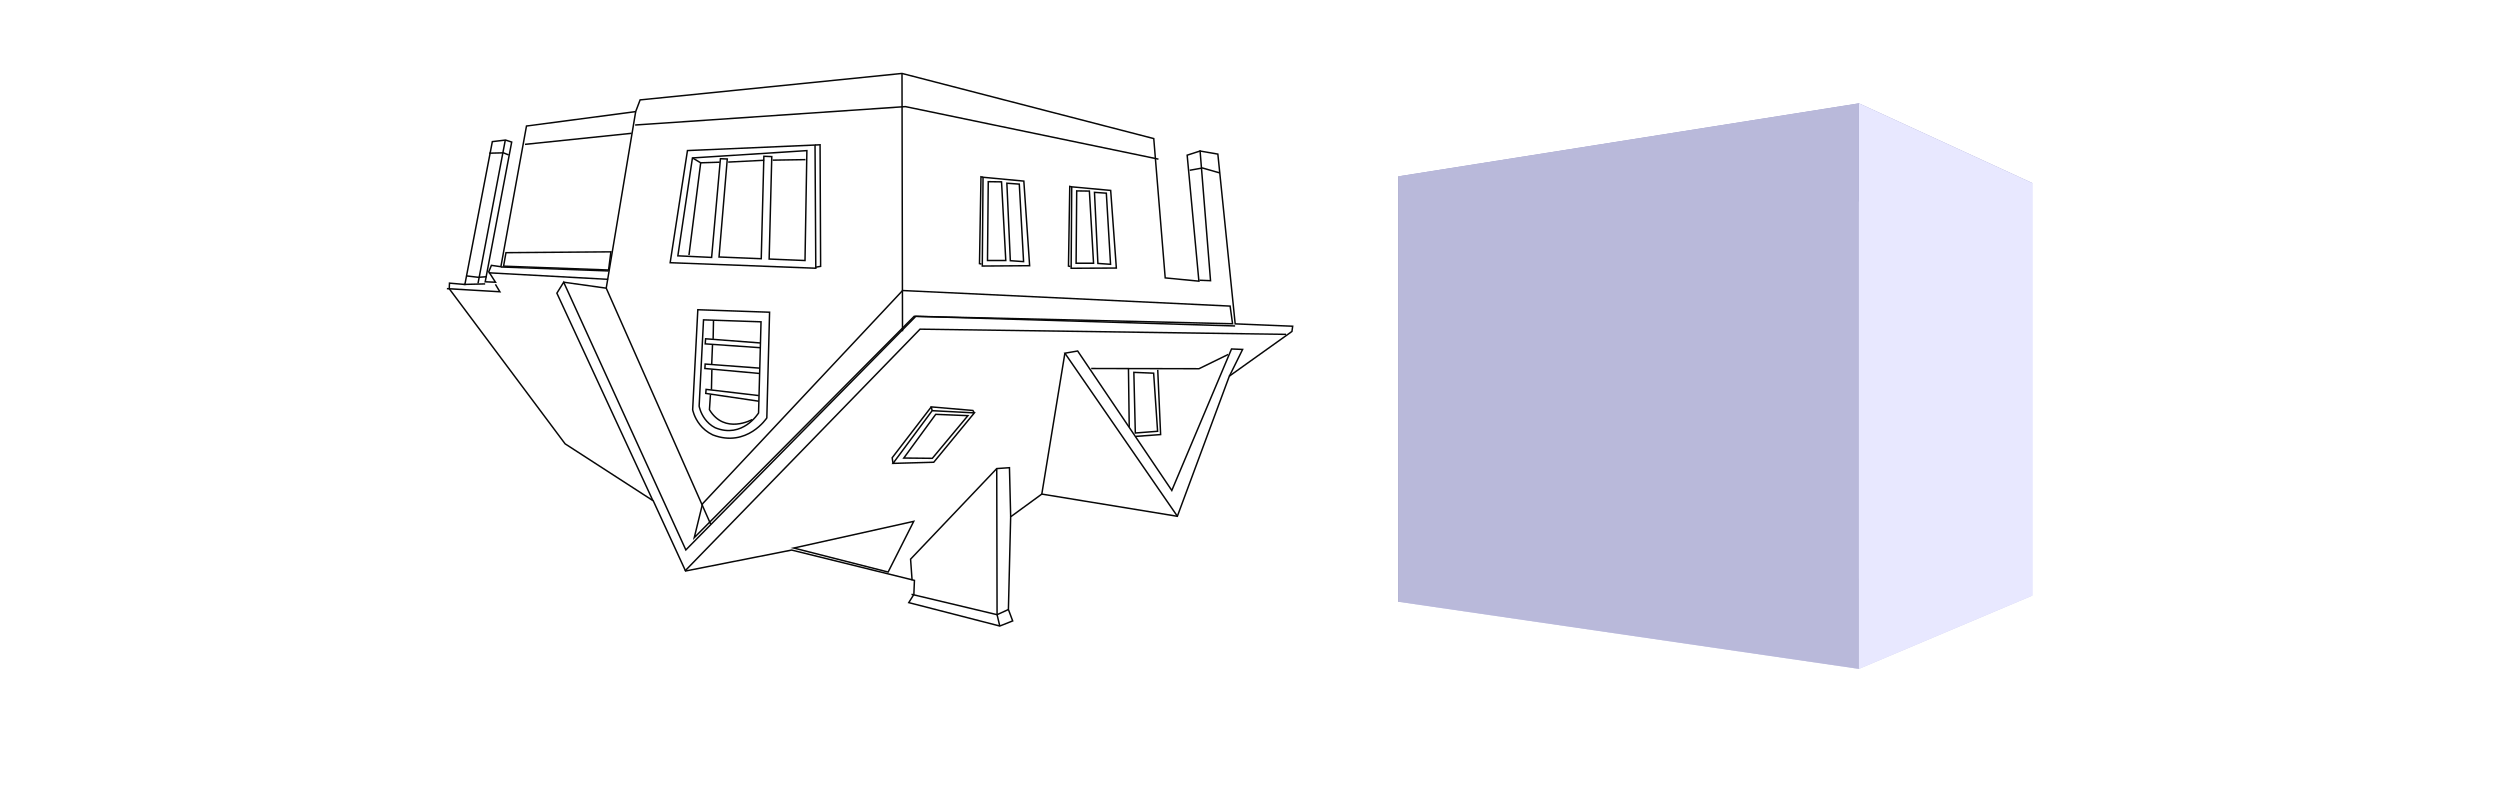 <?xml version="1.0" encoding="UTF-8" standalone="no"?>
<!-- Generator: Adobe Illustrator 17.0.0, SVG Export Plug-In . SVG Version: 6.00 Build 0)  -->

<svg
   xmlns:dc="http://purl.org/dc/elements/1.1/"
   xmlns:cc="http://creativecommons.org/ns#"
   xmlns:rdf="http://www.w3.org/1999/02/22-rdf-syntax-ns#"
   xmlns:svg="http://www.w3.org/2000/svg"
   xmlns="http://www.w3.org/2000/svg"
   xmlns:sodipodi="http://sodipodi.sourceforge.net/DTD/sodipodi-0.dtd"
   xmlns:inkscape="http://www.inkscape.org/namespaces/inkscape"
   version="1.1"
   id="Layer_3"
   x="0px"
   y="0px"
   width="593.21pt"
   height="188.879pt"
   viewBox="0 0 209.271 66.632"
   enable-background="new 0 0 600 600"
   xml:space="preserve"
   inkscape:version="0.91 r13725"
   sodipodi:docname="@house2.svg"><sodipodi:namedview
     pagecolor="#ffffff"
     bordercolor="#666666"
     borderopacity="1"
     objecttolerance="10"
     gridtolerance="10"
     guidetolerance="10"
     inkscape:pageopacity="0"
     inkscape:pageshadow="2"
     inkscape:window-width="1600"
     inkscape:window-height="837"
     id="namedview9182"
     showgrid="false"
     inkscape:zoom="0.42440026"
     inkscape:cx="66.921452"
     inkscape:cy="-42.882179"
     inkscape:window-x="-8"
     inkscape:window-y="-8"
     inkscape:window-maximized="1"
     inkscape:current-layer="Layer_3"
     inkscape:document-units="mm"
     fit-margin-top="0"
     fit-margin-left="0"
     fit-margin-right="0"
     fit-margin-bottom="0"
     units="pt" /><defs
     id="defs9184"><inkscape:perspective
       sodipodi:type="inkscape:persp3d"
       inkscape:vp_x="0 : 33.316187 : 1"
       inkscape:vp_y="0 : 1000 : 0"
       inkscape:vp_z="209.27143 : 33.316187 : 1"
       inkscape:persp3d-origin="104.63572 : 22.210792 : 1"
       id="perspective8121" /></defs><cnc
     reverse="no" /><path
     id="polygon9180"
     d="m 108.147,27.745 -5.241,3.739 -4.353,11.734 -11.347,-1.859 -2.605,1.901 -0.189,7.758 0.357,0.958 -1.08,0.427 -7.617,-1.959 0.426,-0.687 0.048,-1.174 -10.28,-2.539 -8.88,1.752 -2.703,-5.873 -7.38,-4.772 -9.697,-12.981 0.019,-0.47 1.289,0.112 2.299,-11.958 1.108,-0.131 0.512,0.168 -2.218,11.697 0.861,0.035 -0.561,-0.876 0.221,-0.535 0.792,0.113 2.143,-11.777 9.14,-1.206 0.372,-0.981 21.921,-2.214 21.075,5.453 0.958,11.661 2.82,0.273 -0.982,-10.545 1.076,-0.348 1.493,0.257 1.451,14.21 4.813,0.198 z"
     style="fill:none;stroke:#070707;stroke-width:0.125;stroke-miterlimit:10"
     inkscape:connector-curvature="0"
     inkscape:transform-center-x="44.488925"
     inkscape:transform-center-y="-21.945833" /><path
     id="path3594"
     d="M 107.65,27.989 77.014,27.554 57.338,47.794"
     style="fill:none;stroke:#070707;stroke-width:0.125;stroke-miterlimit:10"
     inkscape:connector-curvature="0"
     inkscape:transform-center-x="34.902848"
     inkscape:transform-center-y="-13.547538" /><path
     id="path3602"
     d="m 98.554,43.211 -9.414,-13.645 1.069,-0.184 7.881,11.675 4.999,-11.844 0.927,0.038 -1.11,2.247"
     style="fill:none;stroke:#070707;stroke-width:0.125;stroke-miterlimit:10"
     inkscape:connector-curvature="0"
     inkscape:transform-center-x="20.819512"
     inkscape:transform-center-y="-15.009258" /><path
     id="path3590"
     d="M 103.388,27.285 76.66,26.481 57.411,46.033 47.184,23.623 l -0.569,0.917 8.044,17.381"
     style="fill:none;stroke:#070707;stroke-width:0.125;stroke-miterlimit:10"
     inkscape:connector-curvature="0"
     inkscape:transform-center-x="42.39493"
     inkscape:transform-center-y="-16.393096" /><path
     id="path3632"
     d="M 102.97,25.622 75.554,24.319 58.808,42.17 58.116,45.003 76.527,26.475 l 26.648,0.625 z"
     style="fill:none;stroke:#070707;stroke-width:0.125;stroke-miterlimit:10"
     inkscape:connector-curvature="0"
     inkscape:transform-center-x="36.751452"
     inkscape:transform-center-y="-16.560064" /><path
     id="path3604"
     d="m 102.804,29.672 -2.438,1.193 -9.023,-0.018"
     style="fill:none;stroke:#070707;stroke-width:0.125;stroke-miterlimit:10"
     inkscape:connector-curvature="0"
     inkscape:transform-center-x="20.323659"
     inkscape:transform-center-y="-20.952875" /><path
     id="path3610"
     d="m 102.101,14.474 -1.443,-0.412 -1.069,0.191"
     style="fill:none;stroke:#070707;stroke-width:0.125;stroke-miterlimit:10"
     inkscape:connector-curvature="0"
     inkscape:transform-center-x="16.551977"
     inkscape:transform-center-y="-36.953438" /><path
     id="path3626"
     d="m 100.405,23.458 0.927,0.038 -0.879,-10.913"
     style="fill:none;stroke:#070707;stroke-width:0.125;stroke-miterlimit:10"
     inkscape:connector-curvature="0"
     inkscape:transform-center-x="16.528367"
     inkscape:transform-center-y="-33.181189" /><path
     id="path3690"
     d="m 96.912,30.958 0.242,5.419 -2.063,0.15"
     style="fill:none;stroke:#070707;stroke-width:0.125;stroke-miterlimit:10"
     inkscape:connector-curvature="0"
     inkscape:transform-center-x="21.274819"
     inkscape:transform-center-y="-17.478295" /><path
     id="path3694"
     d="m 96.569,31.238 0.331,4.864 -1.864,0.144 -0.123,-5.076 z"
     style="fill:none;stroke:#070707;stroke-width:0.125;stroke-miterlimit:10"
     inkscape:connector-curvature="0"
     inkscape:transform-center-x="21.490851"
     inkscape:transform-center-y="-17.513145" /><path
     id="path3612"
     d="M 96.973,13.322 75.789,8.924 53.166,10.464"
     style="fill:none;stroke:#070707;stroke-width:0.125;stroke-miterlimit:10"
     inkscape:connector-curvature="0"
     inkscape:transform-center-x="42.327583"
     inkscape:transform-center-y="-40.097917" /><path
     id="path3692"
     d="m 94.526,35.74 -0.065,-4.883"
     style="fill:none;stroke:#070707;stroke-width:0.125;stroke-miterlimit:10"
     inkscape:connector-curvature="0"
     inkscape:transform-center-x="22.903552"
     inkscape:transform-center-y="-17.922418" /><path
     id="path3634"
     d="m 93.447,22.437 -0.474,-6.497 -3.261,-0.301 -0.048,6.818 z"
     style="fill:none;stroke:#070707;stroke-width:0.125;stroke-miterlimit:10"
     inkscape:connector-curvature="0"
     inkscape:transform-center-x="25.841636"
     inkscape:transform-center-y="-32.171739" /><path
     id="path3636"
     d="m 92.962,22.124 -0.353,-5.953 -0.992,-0.07 0.286,5.95 z"
     style="fill:none;stroke:#070707;stroke-width:0.125;stroke-miterlimit:10"
     inkscape:connector-curvature="0"
     inkscape:transform-center-x="25.107407"
     inkscape:transform-center-y="-32.108932" /><path
     id="path3638"
     d="m 91.539,22.036 -0.349,-6.041 -1.061,-0.014 -0.05,6.054 z"
     style="fill:none;stroke:#070707;stroke-width:0.125;stroke-miterlimit:10"
     inkscape:connector-curvature="0"
     inkscape:transform-center-x="26.587716"
     inkscape:transform-center-y="-32.212844" /><path
     id="path3640"
     d="m 89.604,22.309 -0.164,-0.036 0.108,-6.669 0.164,0.036"
     style="fill:none;stroke:#070707;stroke-width:0.125;stroke-miterlimit:10"
     inkscape:connector-curvature="0"
     inkscape:transform-center-x="27.821424"
     inkscape:transform-center-y="-32.264567" /><path
     id="path3606"
     d="M 87.206,41.37 89.14,29.566"
     style="fill:none;stroke:#070707;stroke-width:0.125;stroke-miterlimit:10"
     inkscape:connector-curvature="0"
     inkscape:transform-center-x="29.224234"
     inkscape:transform-center-y="-15.753152" /><path
     id="path3642"
     d="m 86.189,22.241 -0.485,-7.081 -3.416,-0.322 -0.062,7.432 z"
     style="fill:none;stroke:#070707;stroke-width:0.125;stroke-miterlimit:10"
     inkscape:connector-curvature="0"
     inkscape:transform-center-x="33.189271"
     inkscape:transform-center-y="-32.666818" /><path
     id="path3644"
     d="m 85.682,21.9 -0.359,-6.488 -1.04,-0.075 0.29,6.485 z"
     style="fill:none;stroke:#070707;stroke-width:0.125;stroke-miterlimit:10"
     inkscape:connector-curvature="0"
     inkscape:transform-center-x="32.414243"
     inkscape:transform-center-y="-32.602972" /><path
     id="path3600"
     d="M 84.412,51.021 83.463,51.454 76.301,49.749"
     style="fill:none;stroke:#070707;stroke-width:0.125;stroke-miterlimit:10"
     inkscape:connector-curvature="0"
     inkscape:transform-center-x="37.040419"
     inkscape:transform-center-y="-0.61978297" /><path
     id="path3596"
     d="m 76.349,48.575 -0.126,-1.769 7.212,-7.582 1.065,-0.074 0.102,4.116"
     style="fill:none;stroke:#070707;stroke-width:0.125;stroke-miterlimit:10"
     inkscape:connector-curvature="0"
     inkscape:transform-center-x="36.985118"
     inkscape:transform-center-y="-7.3588817" /><path
     id="path3598"
     d="m 83.435,39.224 0.028,12.23 0.227,0.95"
     style="fill:none;stroke:#070707;stroke-width:0.125;stroke-miterlimit:10"
     inkscape:connector-curvature="0"
     inkscape:transform-center-x="33.834656"
     inkscape:transform-center-y="-5.4075363" /><path
     id="path3646"
     d="m 84.192,21.806 -0.355,-6.584 -1.112,-0.014 -0.063,6.599 z"
     style="fill:none;stroke:#070707;stroke-width:0.125;stroke-miterlimit:10"
     inkscape:connector-curvature="0"
     inkscape:transform-center-x="33.970172"
     inkscape:transform-center-y="-32.713051" /><path
     id="path3682"
     d="m 81.561,34.561 -3.531,-0.184 -3.278,4.412 3.41,-0.095 z"
     style="fill:none;stroke:#070707;stroke-width:0.125;stroke-miterlimit:10"
     inkscape:connector-curvature="0"
     inkscape:transform-center-x="39.240637"
     inkscape:transform-center-y="-14.637753" /><path
     id="path3648"
     d="m 82.163,22.107 -0.172,-0.039 0.125,-7.27 0.172,0.039"
     style="fill:none;stroke:#070707;stroke-width:0.125;stroke-miterlimit:10"
     inkscape:connector-curvature="0"
     inkscape:transform-center-x="35.257335"
     inkscape:transform-center-y="-32.767843" /><path
     id="path3686"
     d="m 81.561,34.561 -0.124,-0.201 -3.482,-0.3 0.075,0.317"
     style="fill:none;stroke:#070707;stroke-width:0.125;stroke-miterlimit:10"
     inkscape:connector-curvature="0"
     inkscape:transform-center-x="37.63949"
     inkscape:transform-center-y="-16.910059" /><path
     id="path3684"
     d="m 78.043,38.366 -2.388,-0.025 2.672,-3.658 2.694,0.111 z"
     style="fill:none;stroke:#070707;stroke-width:0.125;stroke-miterlimit:10"
     inkscape:connector-curvature="0"
     inkscape:transform-center-x="39.059251"
     inkscape:transform-center-y="-14.696335" /><path
     id="path3688"
     d="m 77.954,34.061 -3.271,4.256 0.069,0.473"
     style="fill:none;stroke:#070707;stroke-width:0.125;stroke-miterlimit:10"
     inkscape:connector-curvature="0"
     inkscape:transform-center-x="41.078465"
     inkscape:transform-center-y="-14.796113" /><path
     id="path3592"
     d="m 74.343,47.885 2.143,-4.243 -10.044,2.233 z"
     style="fill:none;stroke:#070707;stroke-width:0.125;stroke-miterlimit:10"
     inkscape:connector-curvature="0"
     inkscape:transform-center-x="45.93395"
     inkscape:transform-center-y="-5.4579658" /><path
     id="path3608"
     d="M 75.547,27.728 75.505,6.149"
     style="fill:none;stroke:#070707;stroke-width:0.125;stroke-miterlimit:10"
     inkscape:connector-curvature="0"
     inkscape:transform-center-x="41.871398"
     inkscape:transform-center-y="-34.282327" /><path
     id="path3662"
     d="m 68.292,22.364 0.401,-0.067 -0.046,-10.178 -0.421,0.022"
     style="fill:none;stroke:#070707;stroke-width:0.125;stroke-miterlimit:10"
     inkscape:connector-curvature="0"
     inkscape:transform-center-x="48.938273"
     inkscape:transform-center-y="-33.979451" /><path
     id="path3650"
     d="M 68.288,22.452 68.225,12.141 57.546,12.604 56.098,21.99 Z"
     style="fill:none;stroke:#070707;stroke-width:0.125;stroke-miterlimit:10"
     inkscape:connector-curvature="0"
     inkscape:transform-center-x="55.203903"
     inkscape:transform-center-y="-33.924488" /><path
     id="path3652"
     d="m 67.386,21.808 0.157,-9.2 -9.58,0.613 -1.221,8.194 2.826,0.133 0.738,-8.263 0.574,0.024 -0.691,8.203 3.533,0.145 0.22,-8.575 0.662,0.027 -0.22,8.575 z"
     style="fill:none;stroke:#070707;stroke-width:0.125;stroke-miterlimit:10"
     inkscape:connector-curvature="0"
     inkscape:transform-center-x="55.255307"
     inkscape:transform-center-y="-34.013438" /><path
     id="path3660"
     d="m 64.679,13.406 2.744,-0.044"
     style="fill:none;stroke:#070707;stroke-width:0.125;stroke-miterlimit:10"
     inkscape:connector-curvature="0"
     inkscape:transform-center-x="51.34632"
     inkscape:transform-center-y="-37.836777" /><path
     id="path3664"
     d="m 58.588,35.549 c -0.496,-0.623 -0.607,-1.252 -0.607,-1.252 l 0.432,-8.37 6.007,0.208 -0.231,8.849 c 0,0 -1.652,2.519 -4.526,1.421 -0.479,-0.23 -0.826,-0.542 -1.076,-0.855"
     style="fill:none;stroke:#070707;stroke-width:0.125;stroke-miterlimit:10"
     inkscape:connector-curvature="0"
     inkscape:transform-center-x="56.195915"
     inkscape:transform-center-y="-19.916742" /><path
     id="path3666"
     d="m 59.008,35.071 c -0.396,-0.536 -0.484,-1.078 -0.484,-1.078 l 0.367,-7.218 4.814,0.164 -0.207,7.63 c 0,0 -1.33,2.176 -3.631,1.237 C 59.485,35.609 59.207,35.341 59.008,35.071"
     style="fill:none;stroke:#070707;stroke-width:0.125;stroke-miterlimit:10"
     inkscape:connector-curvature="0"
     inkscape:transform-center-x="56.281634"
     inkscape:transform-center-y="-19.81293" /><path
     id="path3668"
     d="m 63.512,33.584 -4.435,-0.653 0.03,-0.337 4.408,0.519"
     style="fill:none;stroke:#070707;stroke-width:0.125;stroke-miterlimit:10"
     inkscape:connector-curvature="0"
     inkscape:transform-center-x="56.101159"
     inkscape:transform-center-y="-18.132093" /><path
     id="path3670"
     d="m 63.607,31.265 -4.603,-0.419 0.024,-0.372 4.574,0.343"
     style="fill:none;stroke:#070707;stroke-width:0.125;stroke-miterlimit:10"
     inkscape:connector-curvature="0"
     inkscape:transform-center-x="56.091064"
     inkscape:transform-center-y="-20.351253" /><path
     id="path3672"
     d="m 63.63,29.105 -4.598,-0.321 0.034,-0.425 4.58,0.35"
     style="fill:none;stroke:#070707;stroke-width:0.125;stroke-miterlimit:10"
     inkscape:connector-curvature="0"
     inkscape:transform-center-x="56.058166"
     inkscape:transform-center-y="-22.488683" /><path
     id="path3658"
     d="M 60.956,13.567 63.97,13.416"
     style="fill:none;stroke:#070707;stroke-width:0.125;stroke-miterlimit:10"
     inkscape:connector-curvature="0"
     inkscape:transform-center-x="54.93371"
     inkscape:transform-center-y="-37.729425" /><path
     id="path3674"
     d="m 62.968,35.119 c 0,0 -2.309,1.287 -3.582,-0.823 l 0.085,-1.261"
     style="fill:none;stroke:#070707;stroke-width:0.125;stroke-miterlimit:10"
     inkscape:connector-curvature="0"
     inkscape:transform-center-x="56.220156"
     inkscape:transform-center-y="-16.94939" /><path
     id="path3630"
     d="m 50.747,24.122 8.743,19.761"
     style="fill:none;stroke:#070707;stroke-width:0.125;stroke-miterlimit:10"
     inkscape:connector-curvature="0"
     inkscape:transform-center-x="62.27898"
     inkscape:transform-center-y="-17.217907" /><path
     id="path3676"
     d="m 59.554,32.627 0.036,-1.674"
     style="fill:none;stroke:#070707;stroke-width:0.125;stroke-miterlimit:10"
     inkscape:connector-curvature="0"
     inkscape:transform-center-x="57.825428"
     inkscape:transform-center-y="-19.43085" /><path
     id="path3680"
     d="m 59.696,28.371 0.031,-1.557"
     style="fill:none;stroke:#070707;stroke-width:0.125;stroke-miterlimit:10"
     inkscape:connector-curvature="0"
     inkscape:transform-center-x="57.686106"
     inkscape:transform-center-y="-23.62894" /><path
     id="path3678"
     d="m 59.576,30.482 0.068,-1.643"
     style="fill:none;stroke:#070707;stroke-width:0.125;stroke-miterlimit:10"
     inkscape:connector-curvature="0"
     inkscape:transform-center-x="57.787675"
     inkscape:transform-center-y="-21.560603" /><path
     id="path3656"
     d="m 58.653,13.629 1.595,-0.052"
     style="fill:none;stroke:#070707;stroke-width:0.125;stroke-miterlimit:10"
     inkscape:connector-curvature="0"
     inkscape:transform-center-x="57.946271"
     inkscape:transform-center-y="-37.618032" /><path
     id="path3654"
     d="M 57.673,21.35 58.653,13.629 57.963,13.221"
     style="fill:none;stroke:#070707;stroke-width:0.125;stroke-miterlimit:10"
     inkscape:connector-curvature="0"
     inkscape:transform-center-x="59.233937"
     inkscape:transform-center-y="-33.935744" /><path
     id="path3628"
     d="m 47.184,23.623 3.562,0.499 2.465,-14.774"
     style="fill:none;stroke:#070707;stroke-width:0.125;stroke-miterlimit:10"
     inkscape:connector-curvature="0"
     inkscape:transform-center-x="67.199083"
     inkscape:transform-center-y="-34.485522" /><path
     id="path3614"
     d="m 52.872,11.157 -8.929,0.927"
     style="fill:none;stroke:#070707;stroke-width:0.125;stroke-miterlimit:10"
     inkscape:connector-curvature="0"
     inkscape:transform-center-x="68.989713"
     inkscape:transform-center-y="-39.600433" /><path
     id="path3618"
     d="m 51.137,21.081 -8.783,0.07 -0.201,1.128 8.789,0.322 z"
     style="fill:none;stroke:#070707;stroke-width:0.125;stroke-miterlimit:10"
     inkscape:connector-curvature="0"
     inkscape:transform-center-x="70.752196"
     inkscape:transform-center-y="-29.379601" /><path
     id="path3588"
     d="m 40.913,22.836 9.997,0.548"
     style="fill:none;stroke:#070707;stroke-width:0.125;stroke-miterlimit:10"
     inkscape:connector-curvature="0"
     inkscape:transform-center-x="71.485547"
     inkscape:transform-center-y="-28.110632" /><path
     id="path3584"
     d="m 41.928,22.349 9.01,0.331"
     style="fill:none;stroke:#070707;stroke-width:0.125;stroke-miterlimit:10"
     inkscape:connector-curvature="0"
     inkscape:transform-center-x="70.963425"
     inkscape:transform-center-y="-28.70651" /><path
     id="path3616"
     d="m 42.579,12.969 -0.435,-0.175 -1.196,0.029"
     style="fill:none;stroke:#070707;stroke-width:0.125;stroke-miterlimit:10"
     inkscape:connector-curvature="0"
     inkscape:transform-center-x="75.633014"
     inkscape:transform-center-y="-38.339762" /><path
     id="path3586"
     d="m 37.408,24.162 4.435,0.261 -0.373,-0.623"
     style="fill:none;stroke:#070707;stroke-width:0.125;stroke-miterlimit:10"
     inkscape:connector-curvature="0"
     inkscape:transform-center-x="77.77117"
     inkscape:transform-center-y="-27.109554" /><path
     id="path3624"
     d="M 40.014,23.721 42.299,11.722"
     style="fill:none;stroke:#070707;stroke-width:0.125;stroke-miterlimit:10"
     inkscape:connector-curvature="0"
     inkscape:transform-center-x="76.240483"
     inkscape:transform-center-y="-33.499572" /><path
     id="path3622"
     d="m 40.745,23.163 -0.71,0.049 -1.013,-0.12"
     style="fill:none;stroke:#070707;stroke-width:0.125;stroke-miterlimit:10"
     inkscape:connector-curvature="0"
     inkscape:transform-center-x="77.51322"
     inkscape:transform-center-y="-28.069156" /><path
     id="path3620"
     d="m 40.61,23.765 -1.793,0.044"
     style="fill:none;stroke:#070707;stroke-width:0.125;stroke-miterlimit:10"
     inkscape:connector-curvature="0"
     inkscape:transform-center-x="77.68403"
     inkscape:transform-center-y="-27.434431" /><g
     sodipodi:type="inkscape:box3d"
     id="g8123"
     style="opacity:0.575;fill:#9c0000;fill-opacity:1;fill-rule:evenodd;stroke:#000000;stroke-opacity:1"
     inkscape:perspectiveID="#perspective8121"
     inkscape:corner0="-0.10597074 : 0.027692398 : 0 : 1"
     inkscape:corner7="-0.32756774 : -0.004142905 : 0.25 : 1"><path
       sodipodi:type="inkscape:box3dside"
       id="path8133"
       style="fill:#afafde;fill-rule:evenodd;stroke:none;stroke-width:1px;stroke-linecap:butt;stroke-linejoin:round;stroke-opacity:1"
       inkscape:box3dsidetype="13"
       d="m 117.038,50.372 38.569,5.621 14.544,-6.146 -32.958,-3.202 z"
       points="155.608,55.993 170.152,49.847 137.194,46.645 117.038,50.372 " /><path
       sodipodi:type="inkscape:box3dside"
       id="path8125"
       style="fill:#353564;fill-rule:evenodd;stroke:none;stroke-width:1px;stroke-linecap:butt;stroke-linejoin:round;stroke-opacity:1"
       inkscape:box3dsidetype="6"
       d="m 117.038,14.763 0,35.609 20.155,-3.727 0,-27.827 z"
       points="117.038,50.372 137.194,46.645 137.194,18.817 117.038,14.763 " /><path
       sodipodi:type="inkscape:box3dside"
       id="path8135"
       style="fill:#e9e9ff;fill-rule:evenodd;stroke:none;stroke-width:1px;stroke-linecap:butt;stroke-linejoin:round;stroke-opacity:1"
       inkscape:box3dsidetype="11"
       d="m 137.194,18.817 32.958,-3.483 0,34.512 -32.958,-3.202 z"
       points="170.152,15.334 170.152,49.847 137.194,46.645 137.194,18.817 " /><path
       sodipodi:type="inkscape:box3dside"
       id="path8127"
       style="fill:#4d4d9f;fill-rule:evenodd;stroke:none;stroke-width:1px;stroke-linecap:butt;stroke-linejoin:round;stroke-opacity:1"
       inkscape:box3dsidetype="5"
       d="m 117.038,14.763 38.569,-6.114 14.544,6.685 -32.958,3.483 z"
       points="155.608,8.649 170.152,15.334 137.194,18.817 117.038,14.763 " /><path
       sodipodi:type="inkscape:box3dside"
       id="path8131"
       style="fill:#d7d7ff;fill-rule:evenodd;stroke:none;stroke-width:1px;stroke-linecap:butt;stroke-linejoin:round;stroke-opacity:1"
       inkscape:box3dsidetype="14"
       d="m 155.608,8.649 0,47.344 14.544,-6.146 0,-34.512 z"
       points="155.608,55.993 170.152,49.847 170.152,15.334 155.608,8.649 " /><path
       sodipodi:type="inkscape:box3dside"
       id="path8129"
       style="fill:#8686bf;fill-rule:evenodd;stroke:none;stroke-width:1px;stroke-linecap:butt;stroke-linejoin:round;stroke-opacity:1"
       inkscape:box3dsidetype="3"
       d="m 117.038,14.763 38.569,-6.114 0,47.344 -38.569,-5.621 z"
       points="155.608,8.649 155.608,55.993 117.038,50.372 117.038,14.763 " /></g></svg>


